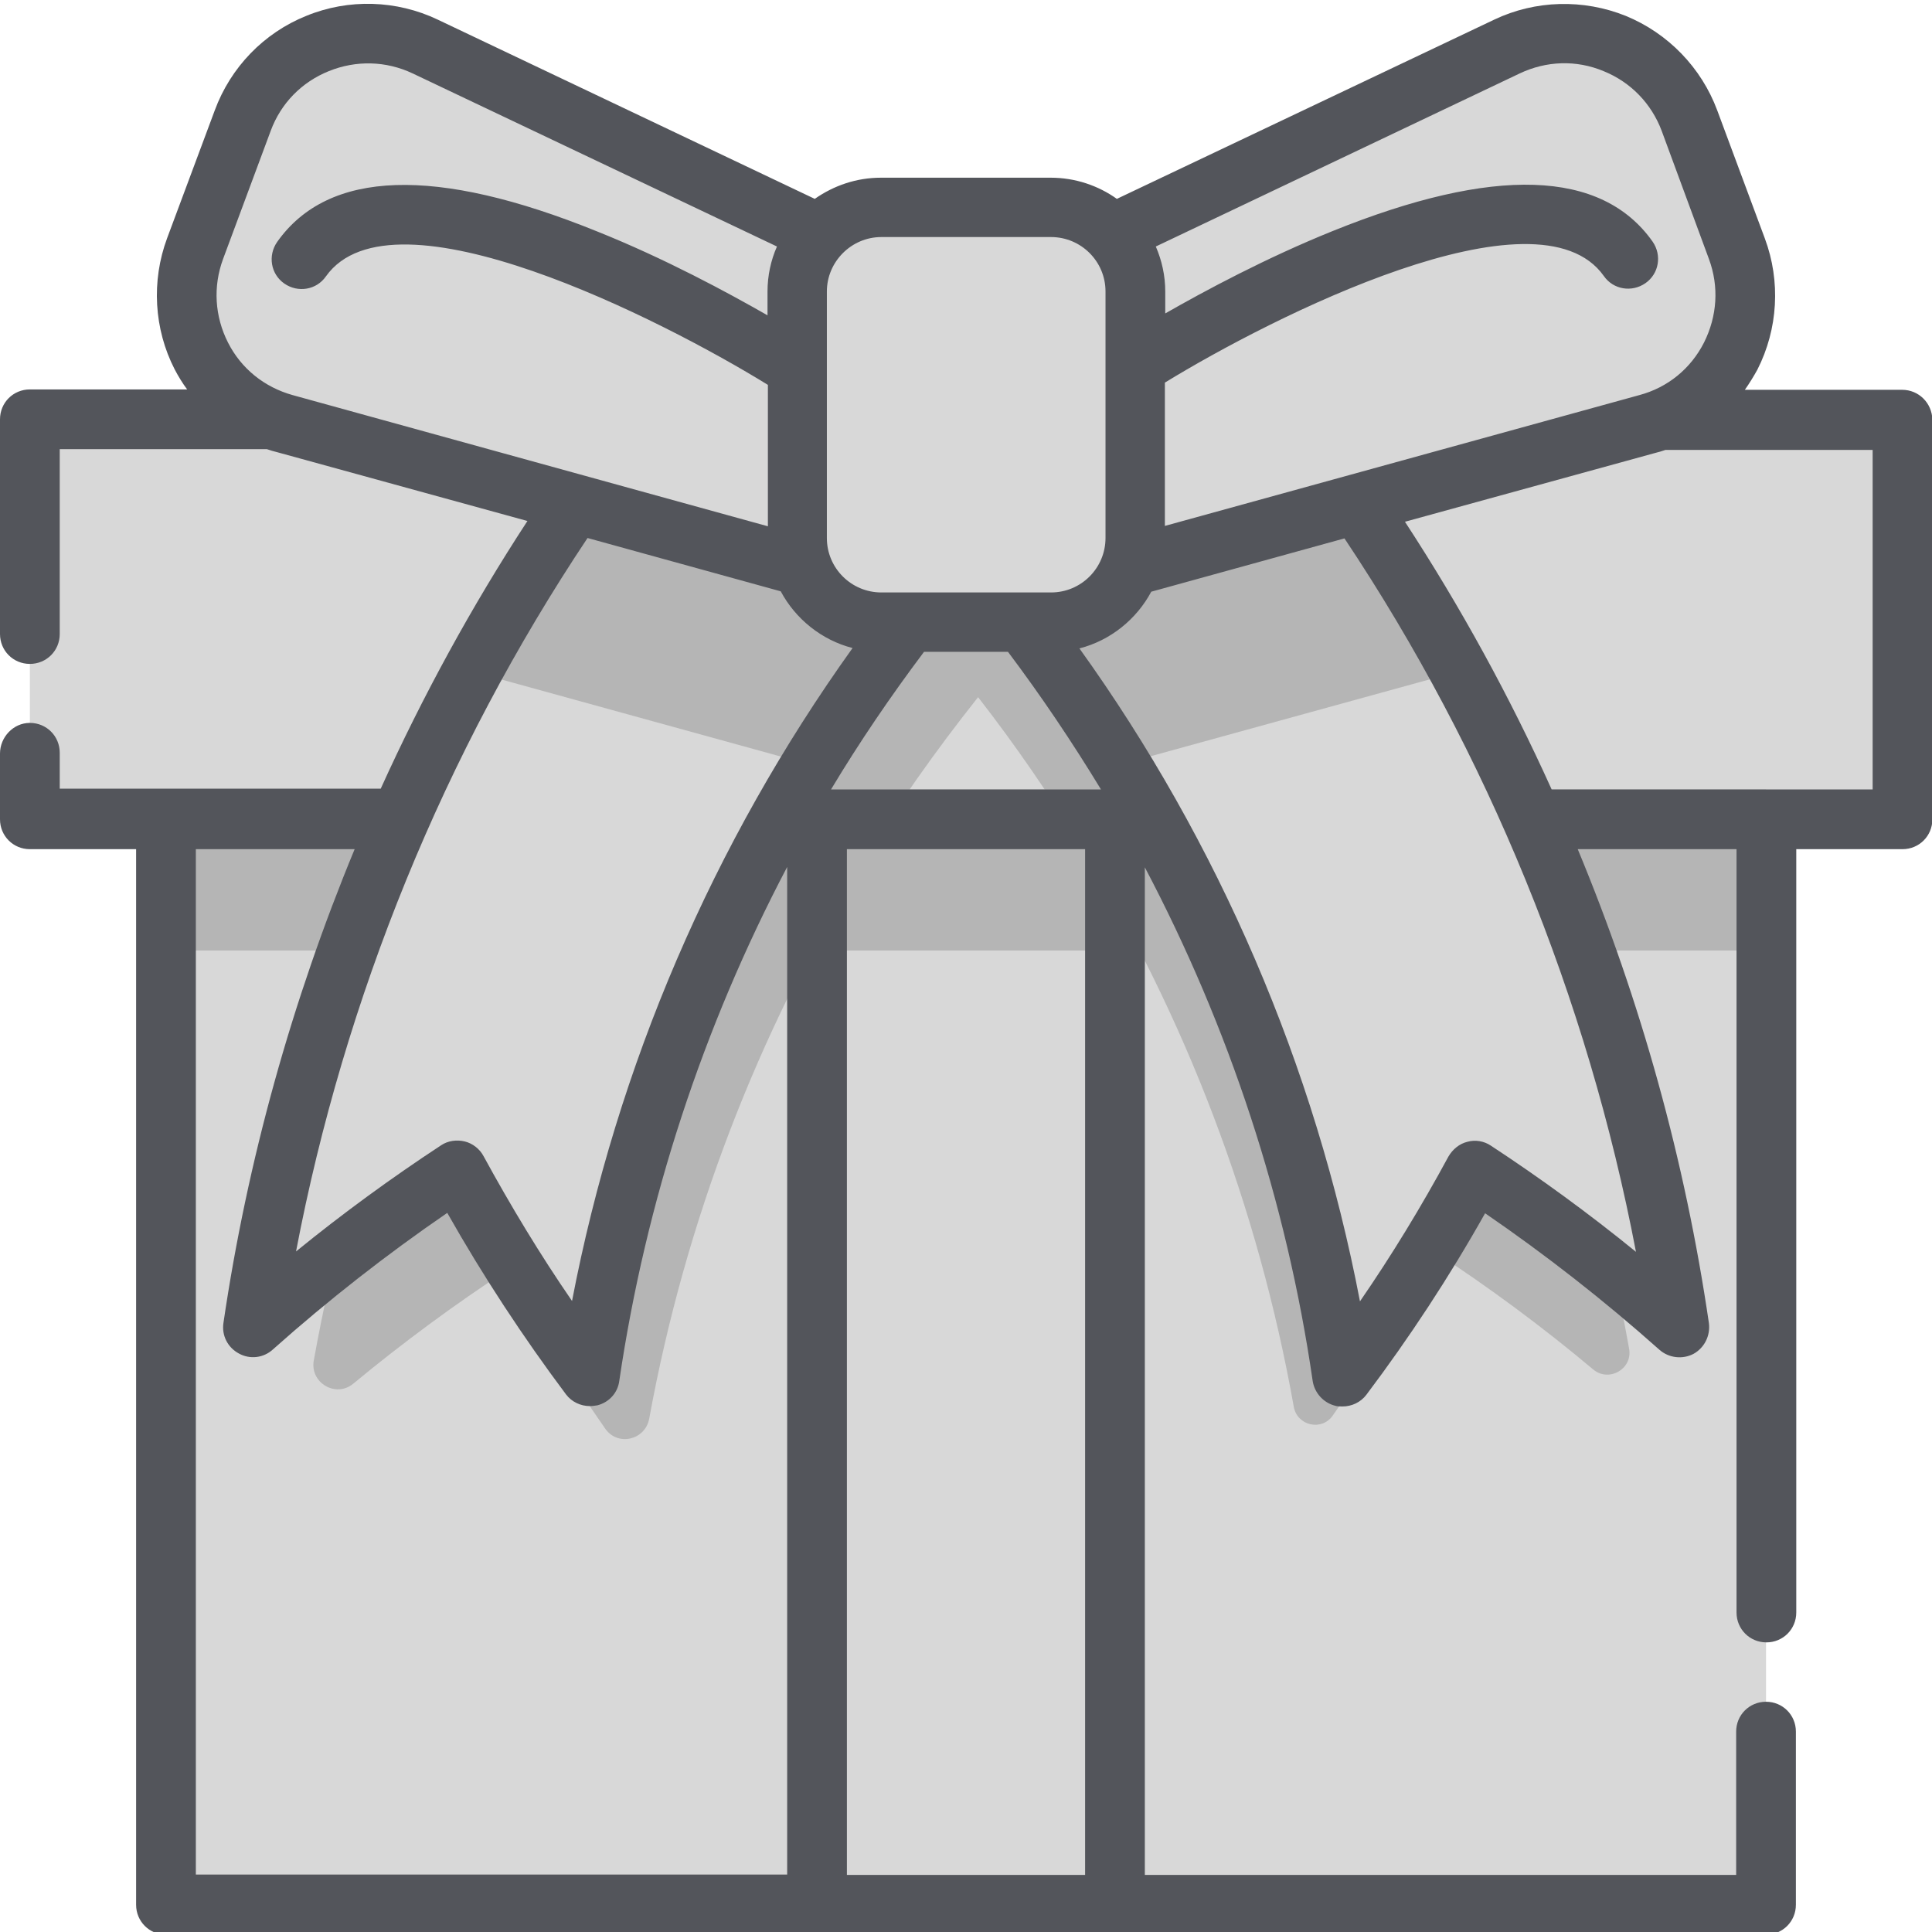 <?xml version="1.0" encoding="utf-8"?>
<!-- Generator: Adobe Illustrator 23.0.6, SVG Export Plug-In . SVG Version: 6.00 Build 0)  -->
<svg version="1.1" id="Слой_1" xmlns="http://www.w3.org/2000/svg" xmlns:xlink="http://www.w3.org/1999/xlink" x="0px" y="0px"
	 viewBox="0 0 511 511" style="enable-background:new 0 0 511 511;" xml:space="preserve">
<style type="text/css">
	.st0{fill:#D8D8D8;}
	.st1{fill:#B5B5B5;}
	.st2{fill:#53555B;}
</style>
<polygon class="st0" points="503.1,111 7.9,111 7.9,216.7 43.9,216.7 43.9,503.8 467.1,503.8 467.1,216.7 503.1,216.7 "/>
<path class="st1" d="M43.9,208.8h423.2v42.6H43.9V208.8z"/>
<path class="st1" d="M430.9,356.8c-9.9-55.5-28.7-108.8-55.5-158c-15.7-28.7-34.1-56-55-81.4c-2.4-2.9-4.9-5.9-7.4-8.8
	c-10.6,9.1-21.2,18.2-31.8,27.3c-9.1,7.8-18.2,15.7-27.4,23.6c-7.2-6.2-14.4-12.4-21.7-18.7c-10.6-9.1-21.2-18.2-31.8-27.3
	c-2.5,2.9-5,5.8-7.4,8.8c-21,25.4-39.4,52.7-55,81.4C111.6,252.3,92.9,305,83,359.8c-1.1,5.9,5.8,10,10.4,6.2
	c13.3-11,26.9-21,40.8-30.1c8,14.7,16.6,28.7,25.9,42c3.3,4.7,10.5,3,11.6-2.6c9.5-52.1,28.6-101.9,56.1-146.8
	c9.3-15.3,19.7-30,30.9-44.1c9.8,12.6,18.8,25.7,27.1,39.2c27.8,45.4,47,95.7,56.4,148.5c0.9,5,7.4,6.5,10.3,2.3
	c9.6-13.6,18.6-28.1,26.8-43.4c14.4,9.4,28.5,19.8,42.2,31.3C425.6,365.6,431.8,362.1,430.9,356.8z"/>
<path class="st0" d="M255.5,146c-3.2,3.7-6.4,7.5-9.5,11.4c-11.5,14.3-22,29.2-31.5,44.8c-30.1,49.3-50.2,104.3-58.6,161.9
	c-12.7-16.8-24.4-35-34.9-54.5c-18.5,12.1-36.7,25.9-54.1,41.5c9-61.1,28.7-119.8,58-173.6c15.7-28.7,34.1-56,55-81.4
	c2.4-3,4.9-5.9,7.4-8.8c10.6,9.1,21.2,18.2,31.8,27.3c10.8,9.3,21.6,18.6,32.5,28C252.9,143.8,254.2,144.9,255.5,146z"/>
<path class="st0" d="M444.1,351.1c-17.4-15.6-35.6-29.4-54.1-41.5c-10.5,19.5-22.2,37.7-34.9,54.5c-8.4-57.6-28.5-112.7-58.6-161.9
	c-9.5-15.5-20-30.5-31.5-44.8c-3.1-3.8-6.2-7.6-9.5-11.4c1.3-1.1,2.6-2.3,4-3.4c10.8-9.3,21.7-18.7,32.5-28
	c10.6-9.1,21.2-18.2,31.8-27.3c2.5,2.9,5,5.8,7.4,8.8c21,25.4,39.4,52.7,55,81.4C415.4,231.2,435.1,290,444.1,351.1z"/>
<path class="st1" d="M386.1,177.5l-89.7,24.7c-9.5-15.5-20-30.5-31.5-44.8l-5.5-14.8l-4-10.7l36.4-17.3l39.1-18.6
	C352,121.5,370.4,148.8,386.1,177.5z"/>
<path class="st1" d="M255.5,132l-4,10.7l-5.5,14.8c-11.5,14.3-22,29.2-31.5,44.8l-89.6-24.7c15.7-28.7,34.1-56,55-81.4l39.1,18.6
	L255.5,132z"/>
<g>
	<path class="st0" d="M398.6,12.3L255.5,80.2l27.5,73.9l152.7-42c20-5.5,30.9-26.9,23.7-46.3l-12.6-33.9
		C439.6,12.5,417.3,3.4,398.6,12.3z"/>
	<path class="st0" d="M112.4,12.3l143.1,67.9L228,154.2l-152.7-42c-20-5.5-30.9-26.9-23.7-46.3l12.6-33.9
		C71.4,12.5,93.7,3.4,112.4,12.3z"/>
	<path class="st0" d="M277.9,54.8h-44.9c-12.3,0-22.2,10-22.2,22.2v65.2c0,12.3,10,22.2,22.2,22.2h44.9c12.3,0,22.2-10,22.2-22.2
		V77.1C300.2,64.8,290.2,54.8,277.9,54.8z"/>
	<path class="st0" d="M216.1,216.7h78.9v287.1h-78.9V216.7z"/>
</g>
<path class="st1" d="M216.1,216.7h78.9v34.7h-78.9V216.7z"/>
<path class="st2" d="M503.1,103.1h-41.6c1.2-1.7,2.3-3.5,3.3-5.3c5.5-10.8,6.2-23.4,2-34.7l-12.6-33.9c-4.2-11.3-13-20.4-24.2-25
	c-11.2-4.5-23.9-4.2-34.8,1l-99.8,47.4c-4.9-3.5-11-5.6-17.5-5.6h-44.9c-6.5,0-12.5,2.1-17.5,5.6L115.8,5.2C104.9,0,92.2-0.4,81,4.2
	c-11.2,4.5-20,13.6-24.2,25L44.2,63c-4.2,11.3-3.5,24,2,34.7c1,1.9,2.1,3.7,3.3,5.3H7.9c-4.4,0-7.9,3.5-7.9,7.9v56.8
	c0,4.4,3.5,7.9,7.9,7.9s7.9-3.5,7.9-7.9v-48.9h54.8c0.9,0.3,1.8,0.6,2.7,0.8l66.2,18.2c-14.7,22.5-27.7,46.3-38.8,70.8H15.8v-9.5
	c0-4.4-3.5-7.9-7.9-7.9S0,195,0,199.3v17.4c0,4.4,3.5,7.9,7.9,7.9H36v279.2c0,4.4,3.5,7.9,7.9,7.9h423.2c4.4,0,7.9-3.5,7.9-7.9V458
	c0-4.4-3.5-7.9-7.9-7.9c-4.4,0-7.9,3.5-7.9,7.9v37.9H302.8V229.4c22.3,42.3,37.5,88.3,44.4,135.9c0.5,3.1,2.8,5.7,5.9,6.5
	c0.6,0.2,1.3,0.2,2,0.2c2.4,0,4.8-1.1,6.3-3.1c11.3-15,21.9-31.1,31.4-48c15.9,10.9,31.4,23,46.1,36.1c2.5,2.2,6.1,2.6,9,1.1
	c2.9-1.6,4.5-4.8,4.1-8.1c-6.3-43-18-85.2-34.7-125.4h42v201.9c0,4.4,3.5,7.9,7.9,7.9c4.4,0,7.9-3.5,7.9-7.9V224.6h28.1
	c4.4,0,7.9-3.5,7.9-7.9V111C511,106.6,507.5,103.1,503.1,103.1z M402,19.4c7-3.3,14.9-3.6,22.1-0.6c7.2,2.9,12.7,8.6,15.4,15.8
	L452,68.5c2.7,7.3,2.2,15.1-1.3,22.1c-3.5,6.9-9.6,11.9-17.1,13.9l-125.5,34.6v-37.9c28.2-17.3,98.6-52.9,116.1-28.2
	c2.5,3.6,7.4,4.4,11,1.9c3.6-2.5,4.4-7.4,1.9-11c-13.5-19.1-42-20-84.6-2.8c-17.6,7.1-33.8,15.8-44.3,21.8v-5.8
	c0-4.2-0.9-8.2-2.5-11.9L402,19.4z M233.1,62.7h44.9c7.9,0,14.4,6.4,14.4,14.4v65.2c0,7.9-6.4,14.4-14.4,14.4h-44.9
	c-7.9,0-14.4-6.4-14.4-14.4V77.1C218.7,69.2,225.2,62.7,233.1,62.7z M219.8,208.8c7.5-12.5,15.8-24.7,24.6-36.4h22.2
	c8.8,11.7,17,23.9,24.6,36.4H219.8z M60.3,90.6c-3.5-6.9-4-14.8-1.3-22.1l12.6-33.9c2.7-7.3,8.2-12.9,15.4-15.8
	c7.2-2.9,15.1-2.7,22.1,0.6l96.4,45.8c-1.6,3.6-2.5,7.7-2.5,11.9v6.3c-10.5-6-27.1-15-45.1-22.2c-42.7-17.3-71.1-16.3-84.6,2.8
	c-2.5,3.6-1.7,8.5,1.9,11c3.6,2.5,8.5,1.7,11-1.9c17.7-24.9,89.2,11.6,116.9,28.7v37.4L77.4,104.5C69.9,102.4,63.8,97.5,60.3,90.6z
	 M206.5,156.4c3.9,7.3,10.8,12.9,19,15c-36.9,51.5-62.3,110.6-74.2,172.7c-8.4-12.2-16.2-25.1-23.4-38.3c-1-1.9-2.9-3.4-5-3.9
	c-2.1-0.5-4.4-0.2-6.2,1c-13.1,8.6-26,18-38.4,28.1c12.8-67.1,39.2-131.9,77.1-188.7L206.5,156.4z M51.8,224.6h42
	C77.2,264.7,65.4,307,59.1,349.9c-0.5,3.3,1.1,6.5,4.1,8.1c2.9,1.6,6.5,1.2,9-1.1c14.7-13.1,30.2-25.2,46.1-36.1
	c9.5,16.8,20.1,32.9,31.4,48c1.5,2,3.9,3.1,6.3,3.1c0.7,0,1.3-0.1,2-0.2c3.1-0.8,5.4-3.3,5.8-6.5c7-47.5,22.1-93.5,44.4-135.9v266.5
	H51.8V224.6z M224,495.9V224.6H287v271.3H224z M394.3,303c-1.8-1.2-4.1-1.6-6.2-1c-2.1,0.5-3.9,2-5,3.9c-7.2,13.3-15,26.1-23.4,38.3
	c-11.9-62.2-37.3-121.3-74.2-172.7c8.2-2.1,15.1-7.7,19-15l51.1-14.1c37.9,56.8,64.3,121.6,77.1,188.7
	C420.3,321,407.4,311.6,394.3,303z M495.2,208.8h-84.8c-11.1-24.6-24.1-48.3-38.8-70.8l66.2-18.2c0.9-0.2,1.8-0.5,2.7-0.8h54.8
	V208.8z"/>
</svg>
